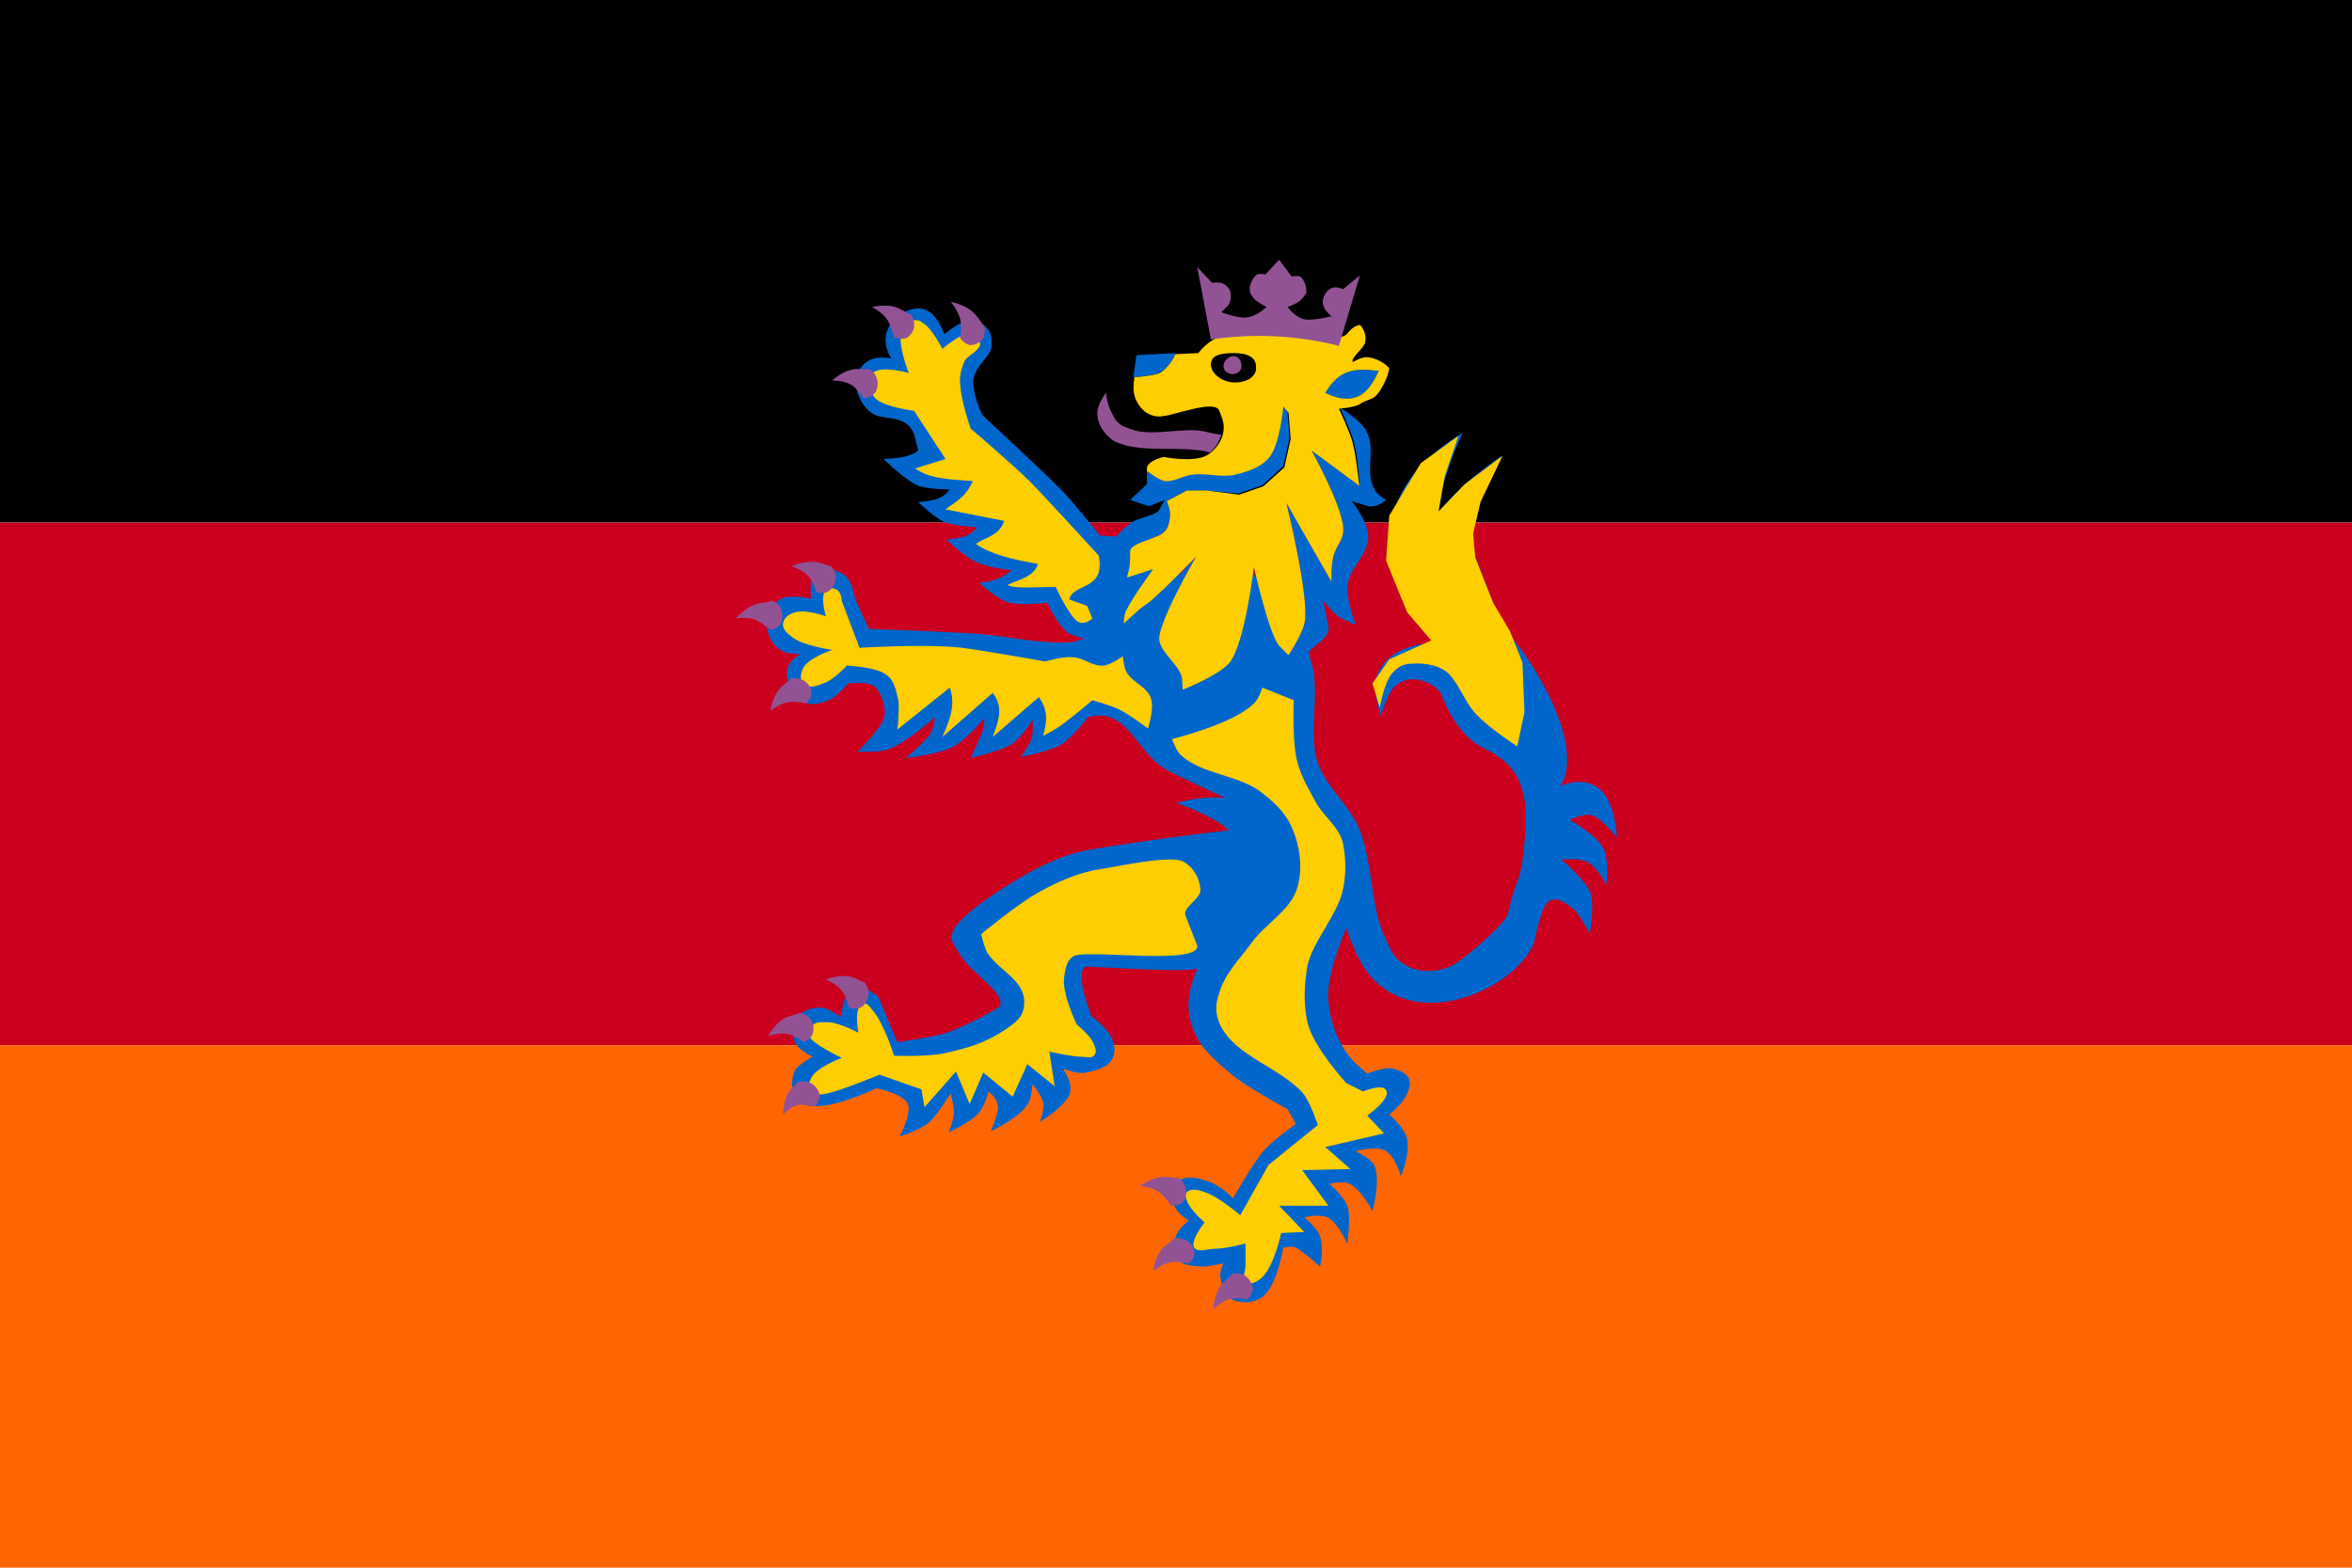 <?xml version="1.0" encoding="utf-8" ?>
<svg baseProfile="full" height="100px" version="1.1" width="150px" xmlns="http://www.w3.org/2000/svg" xmlns:ev="http://www.w3.org/2001/xml-events" xmlns:xlink="http://www.w3.org/1999/xlink"><defs><clipPath id="mask0"><rect height="100" width="150" x="0" y="0" /></clipPath></defs><g clip-path="url(#mask0)"><rect fill="#000000" height="33.333" stroke="none" width="150" x="0" y="0.0" /><rect fill="#CB001E" height="33.333" stroke="none" width="150" x="0" y="33.333" /><rect fill="#ff6602" height="33.333" stroke="none" width="150" x="0" y="66.667" /></g><g transform="translate(41.569, 16.569) scale(0.669) rotate(0, 50.0, 50.0)"><path d="M 90.7,56.1 C 91.3,57.3 91.0,59.6 91.0,59.6 C 91.0,59.6 90.2,58.0 89.3,57.5 C 88.6,57.0 86.7,57.2 86.7,57.2 C 86.7,57.2 89.0,59.1 89.5,60.4 C 89.9,61.6 89.4,64.3 89.4,64.3 C 89.4,64.3 88.5,62.3 87.6,61.7 C 87,61.3 86.7,61 86,61 C 85.3,61.1 84.9,61.4 84.1,65.1 L 84.1,65.1 C 82.5,69.3 73.3,73.8 68.5,68.3 C 67.1,66.7 66.2,63.7 66.2,63.7 C 66.2,63.7 64.2,68.3 64.5,70.7 C 64.7,73 65.7,75.4 67.3,76.8 L 68.2,77.6 C 68.2,77.6 69.7,77 70.5,77.1 C 71.1,77.2 71.9,77.5 72.2,78.1 C 72.4,78.7 72.1,79.4 71.8,79.9 C 71.5,80.5 70.3,81.5 70.3,81.5 C 70.3,81.5 71.8,82.8 72,83.8 C 72.3,85.3 71.4,87.4 71.4,87.4 C 71.4,87.4 71,85.7 70,85 C 69.2,84.4 67.1,85 67.1,85 C 67.1,85 68.6,85.7 68.9,86.4 C 69.5,87.9 68.7,90.7 68.7,90.7 C 68.7,90.7 67.6,88.6 66.5,88.1 C 65.9,87.8 64.6,88.1 64.6,88.1 C 64.6,88.1 66.2,89.5 66.4,90.5 C 66.6,91.8 66.3,93.8 66.3,93.8 C 66.3,93.8 65.4,91.9 64.6,91.4 C 63.8,90.9 62.2,91.3 62.2,91.3 C 62.2,91.3 63.5,92.4 63.7,93.1 C 64.1,94.4 63.7,96.0 63.7,96.0 C 63.7,96.0 62.3,94.7 61.4,94.2 C 61.1,94.0 60.2,94.2 60.2,94.2 C 60.2,94.2 59.6,97.9 58.2,98.9 C 57.4,99.5 56,99.6 55.1,99.0 C 54.5,98.6 54.3,97.7 54.2,97.0 C 54.1,96.5 54.5,95.7 54.5,95.7 C 54.5,95.7 53.1,96.0 52.5,96.0 C 51.5,95.9 50.6,96.0 50.1,95.2 C 49.7,94.6 49.7,93.7 50,93.0 C 50.2,92.4 51.2,91.6 51.2,91.6 C 51.2,91.6 50.1,91.0 49.8,90.2 C 49.5,89.3 49.5,88.5 50.2,87.9 C 50.9,87.2 52.2,87.6 53.1,87.9 C 54.3,88.3 55.4,89.5 55.4,89.5 C 55.4,89.5 57.1,86.5 58.2,85.1 C 59.1,84 61.4,82.4 61.4,82.4 L 60.6,81.0 C 60.6,81.0 56.9,79.0 55.3,77.7 C 54,76.6 52.5,75.4 51.8,73.8 C 51.2,72.6 51,71.1 51.3,69.8 C 51.4,69.1 51.7,68.3 52,67.6 C 50.6,67.9 45.7,67.6 41.6,67.4 C 40,67.3 41.9,72.1 41.9,72.1 C 41.9,72.1 43.1,73.0 43.6,73.8 C 44.1,74.5 44.3,75.4 43.9,76.2 C 43.5,77.0 42.4,77.3 41.4,77.5 C 40.5,77.7 39.2,77.1 39.2,77.1 C 39.6,77.8 40.0,78.5 39.9,79.3 C 39.7,80.6 37,82.2 37,82.2 C 37,82.2 37.5,80.9 37.3,80.3 C 37.1,79.6 36.3,78.6 36.3,78.6 C 36.3,78.6 36.2,79.7 36,80.2 C 35.4,81.7 32.3,83.1 32.3,83.1 C 32.3,83.1 33,81.6 33,80.8 C 33,80.0 32.1,79.3 32.1,79.3 C 32.1,79.3 31.8,80.6 31.2,81.3 C 30.5,82.2 28.3,83.2 28.3,83.2 C 28.3,83.2 28.8,82.0 28.8,81.3 C 28.8,80.7 28.5,79.5 28.5,79.5 C 28.5,79.5 27.2,81.5 26.5,82.2 C 25.6,83.0 23.6,83.6 23.6,83.6 C 23.6,83.6 24.8,81.5 24.4,80.5 C 24,79.5 21.4,79 21.4,79 C 21.4,79 18.6,80.3 16.8,80.6 C 15.9,80.7 14.7,80.9 14.1,80.2 C 13.3,79.3 13.2,78.5 13.6,77.4 C 13.8,76.8 15.3,76.0 15.3,76.0 C 15.3,76.0 14.2,75.4 13.9,75.0 C 13.3,74.2 13.4,73.3 13.8,72.5 C 14.2,71.6 15.1,71.3 16.1,71.3 C 16.8,71.3 18,72.2 18,72.2 C 18,72.2 18.3,69.8 19.2,69.4 C 20.1,69.0 21.6,70.3 21.6,70.3 L 23.4,74.6 C 23.4,74.6 26.3,74.2 27.8,73.8 C 29.8,73.2 32.9,71.4 32.9,71.4 C 34.3,70.6 31.2,68.4 30.1,67.2 C 29.3,66.3 28.7,65.1 28.7,65.1 C 27.9,63.8 30.8,61.7 32.9,60.3 C 35.6,58.5 38.7,56.8 41.5,56.3 C 44.8,55.7 51.4,54.8 55,54.4 C 53.6,53.0 50.0,51.8 50.0,51.8 C 51.4,51.4 52.9,51.2 54.6,51.3 C 52.8,50.4 50.9,49.6 49.2,48.7 C 46.9,47.5 46.1,44.9 44.1,43.8 C 43.1,43.2 41.6,43.6 41.6,43.6 C 41.6,43.6 40.0,45.7 38.9,46.3 C 37.8,46.9 35.2,47.4 35.2,47.4 C 35.2,47.4 36,46.2 36.2,45.7 C 36.4,45.1 36.3,43.9 36.3,43.9 C 36.3,43.9 35.2,45.6 34.3,46.2 C 33.1,46.9 30.4,47.5 30.4,47.5 C 30.4,47.5 31.1,46 31.4,45.3 C 31.7,44.7 31.7,43.7 31.7,43.7 C 31.7,43.7 29.9,45.9 28.6,46.5 C 27.2,47.2 24.2,47.5 24.2,47.5 C 24.2,47.5 25.8,46.2 26.4,45.4 C 26.9,44.8 27,43.6 27,43.6 C 27,43.6 24.4,46 22.5,46.7 C 21.6,47 19.6,46.9 19.6,46.9 C 19.6,46.9 21.6,45 22.1,43.8 C 22.3,43.3 22.2,42.8 22.1,42.3 C 21.9,41.7 21.7,41 21.1,40.6 C 20.4,40.2 18.7,40.4 18.7,40.4 C 18.7,40.4 17.6,41.8 16.6,42.1 C 15.5,42.5 14.6,42.5 13.7,41.7 C 13,41 12.7,39.7 13,38.8 C 13.2,38.1 14.2,37.6 14.2,37.6 C 14.2,37.6 13.1,37.6 12.6,37.4 C 11.5,36.9 10.9,35.6 10.9,34.4 C 10.9,33.4 11.5,32.8 12.4,32.3 C 13.2,31.9 15.2,32.3 15.2,32.3 C 15.2,32.3 14.9,30.4 15.6,29.9 C 16.2,29.3 17.4,29.5 18.1,29.9 C 19.1,30.4 19.1,31.6 19.5,32.6 L 20.7,35.2 C 20.7,35.2 26.8,35.4 30.0,35.6 C 33.0,35.7 36.5,36.6 39.6,36.5 C 39.8,36.5 40.1,36.4 40.4,36.4 C 40.4,36.4 40.4,36.4 40.4,36.4 L 41.2,36.1 C 40.6,36 40.1,35.8 39.7,35.6 C 38.7,34.9 37.7,32.7 37.7,32.7 C 37.7,32.7 35.2,33 34.1,32.7 C 32.9,32.4 31.2,30.8 31.2,30.8 C 32.3,30.7 33.2,30.5 34.3,29.6 C 34.3,29.6 32.1,29.4 30.9,28.8 C 29.8,28.3 28.1,26.7 28.1,26.7 C 29.1,26.5 30.2,26.6 31,25.5 C 31,25.5 28.9,25.4 27.9,25 C 26.9,24.6 25.4,23.1 25.4,23.1 C 26.6,23 27.7,22.9 28.4,21.9 C 28.4,21.9 26.2,21.9 25.3,21.5 C 24,20.9 22.1,19 22.1,19 C 23.3,18.9 24.5,18.9 25.4,18.2 L 25.0,16.6 C 24.2,14.8 22.5,15.3 21.3,14.8 C 20.2,14.3 19.6,12.9 19.5,12.2 C 19.4,10.9 20.0,8.9 22.8,9.4 C 21.5,7.1 22.9,5.5 24.3,4.9 C 25.7,4.3 26.9,4.6 27.9,7.1 C 27.9,7.1 29.2,6 29.9,5.9 C 30.9,5.7 31.9,6.1 32.3,7.1 C 32.4,7.5 32.5,8.4 32.2,8.8 C 31.8,9.6 31,10.1 30.7,11.2 C 30.4,12.5 31.5,14.8 31.5,14.8 C 31.5,14.8 36.7,19.6 39.2,22.1 C 40.5,23.5 42.8,26.4 42.8,26.4 L 42.9,26.3 L 44.3,26.4 C 44.7,25.8 45.3,25.4 45.8,25 C 46.4,24.6 48.1,24.4 48.4,23.8 L 48.9,22.9 L 47.4,23.5 L 45.6,22.9 L 47.2,21.4 L 47.2,20.1 C 47.2,20.1 48.2,20.9 48.8,21 C 49.7,21.1 50.5,20.5 51.4,20.4 C 52.8,20.2 54.2,20.7 55.5,20.4 C 56.7,20.1 58,19.7 58.8,18.7 C 59.8,17.4 60.1,13.9 60.1,13.9 L 60.6,14.5 L 60.8,17.0 L 60.2,19.7 L 58.2,21.5 L 55.9,22.3 L 52.9,22.0 L 51.0,22.0 L 49.3,22.9 L 49.1,23.0 C 49.2,23.3 49.4,23.8 49.4,24.2 C 49.4,24.8 49.3,25.6 48.8,26.0 C 48.6,26.2 48.0,26.4 47.5,26.6 L 48.2,26.6 L 48.4,31.2 L 49.8,30 L 50.3,30 C 51.2,29.1 51.9,28.3 51.9,28.3 C 51.9,28.3 51.5,29 51,30 L 57.2,30.3 C 57.3,29.7 57.3,29.3 57.3,29.3 C 57.3,29.3 57.4,29.7 57.5,30.3 L 61.6,30.5 C 61.6,30.5 61.4,32.2 61.6,33.5 C 61.7,34.0 61.8,34.6 62,35.2 C 62.1,35.0 62.1,34.9 62.2,34.7 C 62.8,32.6 60.5,23.2 60.5,23.2 L 64.8,30.7 C 64.8,30.7 64.7,28.8 65.1,27.9 C 65.4,27.1 65.8,26.8 65.9,26 C 66.2,24.1 62.9,18.2 62.9,18.2 L 67.5,21.6 C 67.5,21.6 67.3,18.7 66.9,17.3 C 66.6,16.2 65.6,14.1 65.6,14.1 C 65.6,14.1 67.6,15.3 68.1,16.3 C 69.1,18.1 67.9,20.1 68.9,21.9 C 69.2,22.5 70.0,22.9 70.0,22.9 C 70.0,22.9 69.1,23.7 68.3,23.5 C 67.6,23.3 66.7,23.0 66.7,23.0 C 66.7,23.0 68.2,24.8 68.3,26.3 C 68.4,28.1 66.4,29.4 66.3,31.2 C 66.2,32.4 67.1,34.8 67.1,34.8 C 67.1,34.8 66.0,34.4 65.4,34 C 64.9,33.6 64,32.5 64,32.5 L 64.5,35 C 64.7,35.9 63.4,36.6 62.6,37.4 C 62.8,38.1 63.0,38.8 63.1,39.4 C 63.5,42.1 62.7,45 63.4,47.7 C 64.2,50.3 66.5,51.9 67.5,54.4 C 68.7,57.4 68.5,61.5 69.8,64.4 C 70.5,65.9 70.6,66.6 72.1,67.4 C 73.3,68.0 74.9,67.9 76.1,67.4 C 77.1,67.0 81.3,63.4 81.6,62.4 C 82.5,58.2 82.9,60.1 83.3,54.1 C 83.6,48.4 80.8,47.4 79.0,46.4 C 76.5,45.1 75.2,41.3 75.2,41.3 C 74.6,40.5 73.5,40 72.5,40 C 71.9,40 71.2,40.3 70.8,40.7 C 70.1,41.4 69.5,43.5 69.5,43.5 C 69.5,43.5 68.7,41.2 69.0,40 C 69.3,38.9 70.2,37.8 71.3,37.3 C 72.9,36.5 74.9,36.5 74.9,36.5 C 74.9,36.5 72.7,34.5 71.6,32.5 C 70.7,30.9 70.3,27.8 70.3,27.8 C 70.1,25.5 70.9,22.8 72.3,20.9 C 74.0,18.4 77.3,16.5 77.3,16.5 C 77.3,16.5 76.3,18.6 75.7,20.7 C 75.0,22.3 75.0,24.1 75.0,24.1 C 75.0,24.1 76.0,22.8 77.0,21.9 C 78.3,20.6 81.0,18.7 81.0,18.7 C 81.0,18.7 78.8,22.4 78.3,24.7 C 78.0,25.7 78.2,26.8 78.4,27.8 C 78.8,29.4 79.9,31.7 80.4,33.3 C 81.2,35.5 82.1,36 83.4,37.9 C 89.4,47 86.6,50.2 86.6,50.2 C 86.6,50.2 89.3,48.8 90.9,51.1 C 91.9,52.5 92,55.1 92,55.1 C 92,55.1 90.7,53.4 89.7,53.0 C 89,52.7 87.5,53.4 87.5,53.4 C 87.5,53.4 90.1,54.9 90.7,56.1 M 69.3,10.6 C 66.9,10.3 65.4,10.5 64.2,12.7 C 67.4,14.2 68.5,12.3 69.3,10.6 M 47.2,20.2 L 47.2,20.2 L 47.2,20.2 L 47.2,20.2 M 49.9,8.9 L 46.2,9.1 L 45.9,11.2 C 45.9,11.2 47.6,11.1 48.3,10.8 C 49.4,10.4 49.9,8.9 49.9,8.9" fill="#0066cc" stroke="none" stroke-width="0px" /><path d="M 66.8,17.4 C 66.5,16.3 65.5,14.2 65.5,14.2 C 65.5,14.2 65.7,14.3 65.9,14.5 C 65.9,14.5 65.9,14.5 65.9,14.5 C 65.7,14.3 65.5,14.2 65.5,14.2 C 65.5,14.2 67.1,14.1 67.6,13.7 C 68.0,13.4 68.5,13.4 69.0,13.0 C 69.6,12.4 70.2,11.1 70.3,10.4 C 70.3,10.2 69.3,9.4 68.3,9.3 C 67.5,9.2 66.8,9.9 66.8,9.7 C 66.7,9.3 67.9,8.4 68.0,7.9 C 68.2,6.8 67.5,6.2 67.5,6.2 C 66.4,6.5 66.5,7.1 65.9,7.3 C 65.4,7.5 64.1,7.4 63.6,7.6 C 59.2,6.2 54.3,6.0 52.1,8.9 L 49.9,9.0 C 49.8,9.3 49.2,10.4 48.4,10.8 C 47.7,11.1 46.0,11.2 46.0,11.2 C 45.9,12.1 45.8,12.9 46.4,13.8 C 46.9,14.6 47.8,15.1 48.8,14.9 C 49.9,14.8 53.7,13.3 54.1,14.4 L 54.4,15.2 C 54.8,16.4 54.2,17.8 53,18.6 C 51.7,19.4 48.8,18.8 48.8,18.8 C 48.8,18.8 47.4,19.1 47.2,19.8 C 47.2,19.9 47.2,20.1 47.2,20.2 C 47.2,20.2 47.3,20.2 47.3,20.3 L 47.3,20.2 L 47.3,20.2 L 47.3,20.2 L 47.3,20.2 C 47.3,20.2 48.3,21.0 48.9,21.1 C 49.8,21.2 50.6,20.6 51.5,20.5 C 52.9,20.3 54.3,20.8 55.6,20.5 C 56.8,20.2 58.1,19.8 58.9,18.8 C 59.9,17.5 60.2,14 60.2,14 L 60.7,14.6 L 60.9,17.1 L 60.3,19.8 L 58.3,21.6 L 56,22.4 L 52.9,22.0 L 51.0,22.0 L 49.3,22.9 L 49.1,23.0 C 49.2,23.3 49.4,23.8 49.4,24.2 C 49.4,24.8 49.3,25.6 48.8,26.0 C 48.2,26.6 45.6,27.0 45.6,27.8 C 45.6,28.9 45.6,29.2 45.3,30.3 L 47.8,29.5 C 47.8,29.5 45.8,32.2 45.2,33.5 C 45.0,33.9 45.0,34.7 45.0,34.7 C 45.0,34.7 46.4,33.3 47.2,32.8 C 47.8,32.5 51.9,28.3 51.9,28.3 C 51.9,28.3 48,35 48.4,36.4 C 48.7,37.6 50.1,38.5 50.5,39.7 C 50.6,40.1 50.6,41.0 50.6,41.0 C 50.6,41.0 53.9,39.7 55,38.5 C 56.5,36.9 57.4,29.3 57.4,29.3 C 57.4,29.3 58.8,35.6 59.8,36.8 C 60.1,37.1 60.7,37.7 60.7,37.7 C 60.7,37.7 61.9,35.9 62.2,34.7 C 62.8,32.6 60.5,23.2 60.5,23.2 L 64.8,30.7 C 64.8,30.7 64.7,28.8 65.1,27.9 C 65.4,27.1 65.8,26.8 65.9,26 C 66.2,24.1 62.9,18.2 62.9,18.2 L 67.5,21.6 C 67.4,21.7 67.2,18.8 66.8,17.4 M 55.6,11.7 C 54.3,11.7 53.3,10.8 53.3,10.0 C 53.3,9.1 54.2,8.9 55.5,8.9 C 56.8,8.9 57.6,9.3 57.6,10.2 C 57.7,11.0 56.9,11.7 55.6,11.7 M 69.3,10.6 C 68.5,12.3 67.4,14.2 64.2,12.7 C 65.5,10.5 66.9,10.3 69.3,10.6 M 68.2,81.6 L 69.8,83.3 L 64.2,84.6 L 66.6,86.7 L 62,86.8 L 64.5,90.2 L 59.8,90.2 L 62.2,92.7 L 60,92.8 C 60,92.8 59.3,96 58.2,97 C 57.8,97.4 57.1,97.8 56.6,97.5 C 56.2,97.2 56.6,96.5 56.6,95.9 L 56.6,93.8 C 56.6,93.8 54.7,94.3 53.7,94.3 C 53,94.3 52.1,94.7 51.7,94.2 C 51.3,93.5 52.7,91.8 52.7,91.8 C 52.7,91.8 51.3,90.6 51,89.7 C 50.9,89.5 50.8,89.1 51,88.9 C 51.4,88.5 52.2,88.7 52.7,88.9 C 54,89.3 56.1,91.1 56.1,91.1 L 58.8,86.3 L 63.5,82.5 C 63.5,82.5 62.8,80.4 62.1,79.5 C 59.9,77.0 55.7,76.0 54.2,73.0 C 53.7,71.9 53.7,71.0 54.1,69.9 C 54.6,68.1 56.1,66.6 57.2,65.1 C 58.5,63.3 60.8,62.1 61.5,60 C 62.1,58.1 61.8,55.9 61.0,54.1 C 60.4,52.7 59.2,51.6 58.0,50.7 C 55.8,49.1 52.6,49.1 50.5,47.3 C 50.0,46.9 49.6,45.7 49.6,45.7 C 49.6,45.7 55.3,44.3 57.3,42.4 C 57.9,41.9 58.2,40.8 58.2,40.8 L 61.2,42 C 61.2,42 61.0,46.2 61.6,48.1 C 62.0,49.5 62.7,50.6 63.4,51.9 C 64.2,53.2 65.6,54.2 65.9,55.7 C 66.2,57.2 66.2,58.9 65.8,60.4 C 65.2,62.6 63,65.1 62.5,67.3 C 62.2,69.1 62.1,70.9 62.5,72.7 C 63,75 66.2,78.5 66.2,78.5 L 67.8,79.3 C 67.8,79.3 69.7,78.5 70,79.2 C 70.5,80.0 68.2,81.6 68.2,81.6 M 40.5,66.3 C 39.6,66.5 39.4,67.6 39.3,68.5 C 39.1,70.0 40.5,72.9 40.5,72.9 C 40.5,72.9 41.7,73.9 42.0,74.5 C 42.2,74.9 42.5,75.5 42.2,75.8 C 42.0,76.2 41.5,76.0 41.1,76.0 C 40.0,76.0 37.9,75.5 37.9,75.5 L 38.4,78.8 L 35.8,76.7 L 34.4,79.8 L 31.6,77.5 L 30.3,80.5 L 29,77.4 L 26.0,80.8 L 25.7,79.1 L 21.7,77.7 C 21.7,77.7 18.4,79.1 16.7,79.5 C 16.2,79.6 15.4,79.7 15.1,79.3 C 14.7,79.0 15.0,78.5 15.2,78.0 C 15.7,77.0 18.1,76.1 18.1,76.1 C 18.1,76.1 15.8,75.0 15.2,74.3 C 14.9,74.0 15,73.5 15.2,73.2 C 15.5,72.6 16.1,72.7 16.8,72.7 C 17.8,72.7 19.7,73.7 19.7,73.7 C 19.7,73.7 19.2,71.3 20.1,70.9 C 20.4,70.8 20.8,71.2 21,71.5 C 22.1,72.7 23.1,75.9 23.1,75.9 C 23.1,75.9 26,76.0 27.7,75.7 C 30,75.2 31.8,74.7 33.7,73.4 C 34.6,72.8 35.5,72.2 35.5,70.9 C 35.6,68.7 33.2,67.9 32,66.1 C 31.7,65.6 31.4,64.3 31.4,64.3 C 31.4,64.3 34.9,61.4 36.9,60.3 C 38.7,59.3 40.7,58.4 42.8,58.1 C 44.2,57.9 49.5,56.7 50.7,57.4 C 51.6,57.9 52.2,58.9 52.3,60 C 52.4,61 50.5,61.7 50.9,62.6 L 52,65.4 C 52.2,67.2 42.8,65.9 40.5,66.3 M 83.2,43.1 L 82.5,46.4 C 82.5,46.4 79.4,44.4 78.3,43.0 C 77.4,41.9 76.9,40.4 75.9,39.4 C 75.2,38.8 74.1,38.5 73.1,38.5 C 72.0,38.5 71.4,38.5 70.6,39.4 C 69.8,40.3 69.4,42.7 69.4,42.7 L 68.7,40.4 L 70.3,38.1 L 74.3,36.3 L 72,33.6 L 70.0,28.7 L 70.3,24.4 L 73.3,19.4 L 76.9,16.8 L 75.6,20.6 L 75.0,24.0 L 77.5,21.4 L 81.1,18.7 L 79.0,23.1 L 78.3,26.1 L 78.5,28.4 L 80.2,32.7 L 81.8,35.4 L 83.0,38.4 L 83.2,43.3 L 83.2,43.1 M 14.4,40.4 C 14.1,40.1 14.2,39.4 14.4,39.0 C 14.8,38.0 17.2,37.2 17.2,37.2 C 17.2,37.2 14.4,36.8 13.4,36.0 C 13,35.7 12.5,35.3 12.5,34.8 C 12.5,34.3 12.9,33.9 13.4,33.7 C 14.5,33.2 16.6,34 16.6,34 C 16.6,34 16,32.1 16.6,31.5 C 16.9,31.2 17.4,31.3 17.7,31.5 C 18.1,31.8 18.1,32.5 18.1,32.5 L 19.8,37 C 19.8,37 26.1,36.6 29.6,37 C 31.9,37.3 37.5,38.3 37.5,38.3 C 37.5,38.3 39.2,37.8 40.1,37.9 C 41.1,37.9 42.0,38.8 43.1,38.7 C 43.8,38.6 44.9,37.8 44.9,37.8 C 44.9,37.8 45.0,38.8 45.2,39.2 C 45.7,40.3 47.3,40.7 47.6,41.9 C 47.9,42.8 47.3,44.7 47.3,44.7 C 47.3,44.7 45.6,43.4 44.6,42.9 C 43.8,42.5 42,42 42,42 C 42,42 40.0,43.7 39.0,44.4 C 38.5,44.8 37.3,45.4 37.3,45.4 C 37.6,44.3 37.9,43.1 36.9,41.7 L 32.5,45.5 C 33.0,44.1 33.6,42.7 32.5,41.3 L 27.7,45.5 C 28.4,43.9 29.0,42.4 28.4,40.8 L 23.4,44.8 C 23.4,44.8 23.5,44.2 23.5,43.8 C 23.5,43.2 23.6,42.6 23.5,42 C 23.3,41.1 23.1,40.1 22.4,39.6 C 21.4,38.8 18.6,38.7 18.6,38.7 C 18.6,38.7 17.2,40.2 16.3,40.4 C 15.7,40.7 14.8,40.9 14.4,40.4 M 20.7,11.9 C 20.7,11.4 20.9,10.9 21.2,10.7 C 22.1,10.1 24.5,10.8 24.5,10.8 C 24.5,10.8 23.4,8.1 23.8,6.8 C 23.9,6.4 24.3,6.1 24.6,5.9 C 25.0,5.7 25.5,5.7 25.8,6.0 C 26.7,6.5 27.7,8.5 27.7,8.5 C 27.7,8.5 29.4,7.0 30.4,7.0 C 30.7,7.0 31.0,7.2 31.1,7.4 C 31.2,7.6 31.3,7.9 31.3,8.1 C 31.1,8.8 30.1,9.1 29.8,9.7 C 29.5,10.4 29.3,11.2 29.4,11.9 C 29.5,13.6 30.4,16.1 30.4,16.1 C 30.4,16.1 34.5,19.6 36.1,21.2 C 37.3,22.4 42.6,28.2 42.6,28.2 C 43.3,31.6 40.1,30.8 39.8,32.4 L 41.5,33.0 L 42,34.2 C 42,34.2 41.3,34.9 40.6,34.5 C 39.8,34.0 38.5,31.2 38.5,31.2 C 36.1,31.2 34.7,31.4 33.9,31.0 C 35,30.5 36.5,30.2 36.8,29.0 C 34.5,28.6 32.3,28.1 30.9,27.1 C 31.6,26.5 33.1,26.4 33.6,24.9 L 28,23.8 C 28.9,23.1 29.9,22.7 30.6,21.1 C 27.3,20.9 26.3,20.7 25.1,19.9 L 28.0,19.0 L 25.0,14.4 C 25.0,14.4 22.4,14.1 21.4,13.3 C 21.0,12.9 20.7,12.4 20.7,11.9 M 63.9,32.6 L 63.9,32.6 L 63.9,32.6 L 63.9,32.6" fill="#ffce00" stroke="none" stroke-width="0px" /><path d="M 54.5,10.1 C 54.5,10.6 54.9,10.9 55.4,10.9 C 55.9,10.9 56.3,10.5 56.2,10.0 C 56.2,9.5 55.8,9.1 55.3,9.2 C 54.9,9.3 54.5,9.7 54.5,10.1 M 31.7,6.3 C 31.9,7.3 31.5,7.9 30.7,8.1 C 30.3,8.2 29.9,8.1 29.4,7.5 C 29.6,6.0 29.5,5.3 28.5,4.0 C 31.0,4.6 31.1,5.8 31.7,6.3 L 31.7,6.3 M 24.7,5.2 C 25.2,6.0 25.1,6.8 24.5,7.3 C 24.2,7.6 23.7,7.6 23.1,7.4 C 22.7,5.9 22.4,5.3 21.0,4.5 C 23.5,4.0 24.0,5.1 24.7,5.2 L 24.7,5.2 L 24.7,5.2 M 20.7,10.4 C 21.5,10.9 21.7,11.7 21.4,12.5 C 21.2,12.9 20.8,13.2 20.2,13.2 C 19.3,11.9 18.8,11.6 17.2,11.5 C 19.1,9.9 20.0,10.6 20.7,10.4 L 20.7,10.4 M 14.1,71.8 C 15.0,72.0 15.5,72.6 15.4,73.5 C 15.4,73.9 15.1,74.3 14.5,74.6 C 13.2,73.7 12.6,73.6 11.1,74.0 C 12.4,71.8 13.5,72.2 14.1,71.8 L 14.1,71.8 M 13.9,78.4 C 14.8,78.2 15.5,78.5 15.9,79.3 C 16.1,79.7 16.0,80.2 15.6,80.7 C 14.0,80.5 13.7,80.4 12.5,81.5 C 12.7,78.9 13.6,79.0 13.9,78.4 C 13.9,78.4 13.9,78.4 13.9,78.4 M 20.3,68.9 C 20.8,69.6 20.8,70.4 20.2,71.1 C 19.9,71.4 19.4,71.5 18.8,71.3 C 18.4,69.8 18.0,69.3 16.6,68.6 C 19.1,67.8 19.6,68.8 20.3,68.9 L 20.3,68.9 M 17.1,29.2 C 17.7,29.9 17.7,30.7 17.1,31.4 C 16.8,31.7 16.4,31.9 15.7,31.7 C 15.2,30.2 14.8,29.8 13.3,29.2 C 15.8,28.3 16.4,29.2 17.1,29.2 C 17.1,29.2 17.1,29.2 17.1,29.2 M 11.4,32.5 C 12.3,32.8 12.6,33.5 12.4,34.4 C 12.3,34.8 12.0,35.2 11.3,35.3 C 10.1,34.3 9.6,34.0 8.0,34.2 C 9.8,32.3 10.8,32.9 11.4,32.5 L 11.4,32.5 M 13.3,39.9 C 14.2,39.8 14.9,40.2 15.2,41.0 C 15.3,41.4 15.2,41.9 14.7,42.3 C 13.2,42.0 12.6,42.1 11.3,43.0 C 11.8,40.5 12.9,40.5 13.3,39.9 C 13.3,39.9 13.3,39.9 13.3,39.9 M 50.2,87.5 C 50.9,88.0 51.1,88.8 50.8,89.6 C 50.6,90.0 50.2,90.2 49.5,90.2 C 48.6,88.9 48.1,88.5 46.5,88.3 C 48.7,86.9 49.6,87.7 50.2,87.5 L 50.2,87.5 L 50.2,87.5 M 49.8,93.3 C 50.7,93.2 51.4,93.6 51.7,94.4 C 51.8,94.8 51.7,95.3 51.2,95.7 C 49.7,95.4 49.1,95.5 47.8,96.4 C 48.2,93.9 49.4,93.9 49.8,93.3 L 49.8,93.3 L 49.8,93.3 M 55.3,96.7 C 56.2,96.5 56.9,96.9 57.2,97.7 C 57.4,98.1 57.3,98.6 56.8,99.1 C 55.3,98.9 54.7,99 53.5,100.1 C 53.8,97.4 55.0,97.3 55.3,96.7 L 55.3,96.7 M 54.3,16.7 C 53.7,16.6 53.2,16.5 52.8,16.4 C 50.8,15.9 47.8,16.9 45.8,16.2 C 44.6,15.8 44.3,15.6 43.8,14.5 C 43.4,13.8 43.3,12.7 43.3,12.7 C 43.3,12.7 42.3,13.9 42.5,15.0 C 42.6,15.9 43.3,16.8 44.1,17.3 C 46.4,18.5 50.4,17.7 52.9,18.3 C 53,18.3 53.2,18.4 53.2,18.4 C 53.2,18.4 53.9,17.9 54.3,16.7 M 52.0,0.7 L 53.4,2.2 C 53.4,2.2 54.2,2.1 54.5,2.3 C 54.9,2.5 55.2,2.9 55.2,3.4 C 55.2,3.8 55.1,4.3 54.8,4.5 L 54.3,5.0 C 54.3,5.0 55.8,5.6 56.7,5.5 C 57.7,5.4 58.6,4.5 58.6,4.5 C 58.6,4.5 57.8,4.1 57.5,3.8 C 57.2,3.5 57.0,3.2 57.0,2.8 C 57.0,2.3 57.3,1.7 57.7,1.4 C 57.9,1.3 58.5,1.4 58.5,1.4 L 59.8,0.0 L 61.0,1.6 C 61.0,1.6 61.6,1.5 61.8,1.6 C 62.2,1.9 62.4,2.5 62.4,3.0 C 62.4,3.3 62.1,3.6 61.8,3.9 C 61.5,4.2 60.6,4.5 60.6,4.5 C 60.6,4.5 61.3,5.5 62.3,5.7 C 63.1,5.8 64.8,5.4 64.8,5.4 L 64.3,4.9 C 64.0,4.5 63.9,4.1 64.0,3.7 C 64.1,3.3 64.4,2.9 64.8,2.7 C 65.2,2.5 65.9,2.8 65.9,2.8 L 67.5,1.5 L 65.5,8.2 C 61.4,7.2 57.4,7 53.3,7.6 L 52.0,0.7" fill="#925394" stroke="none" stroke-width="0px" /></g></svg>